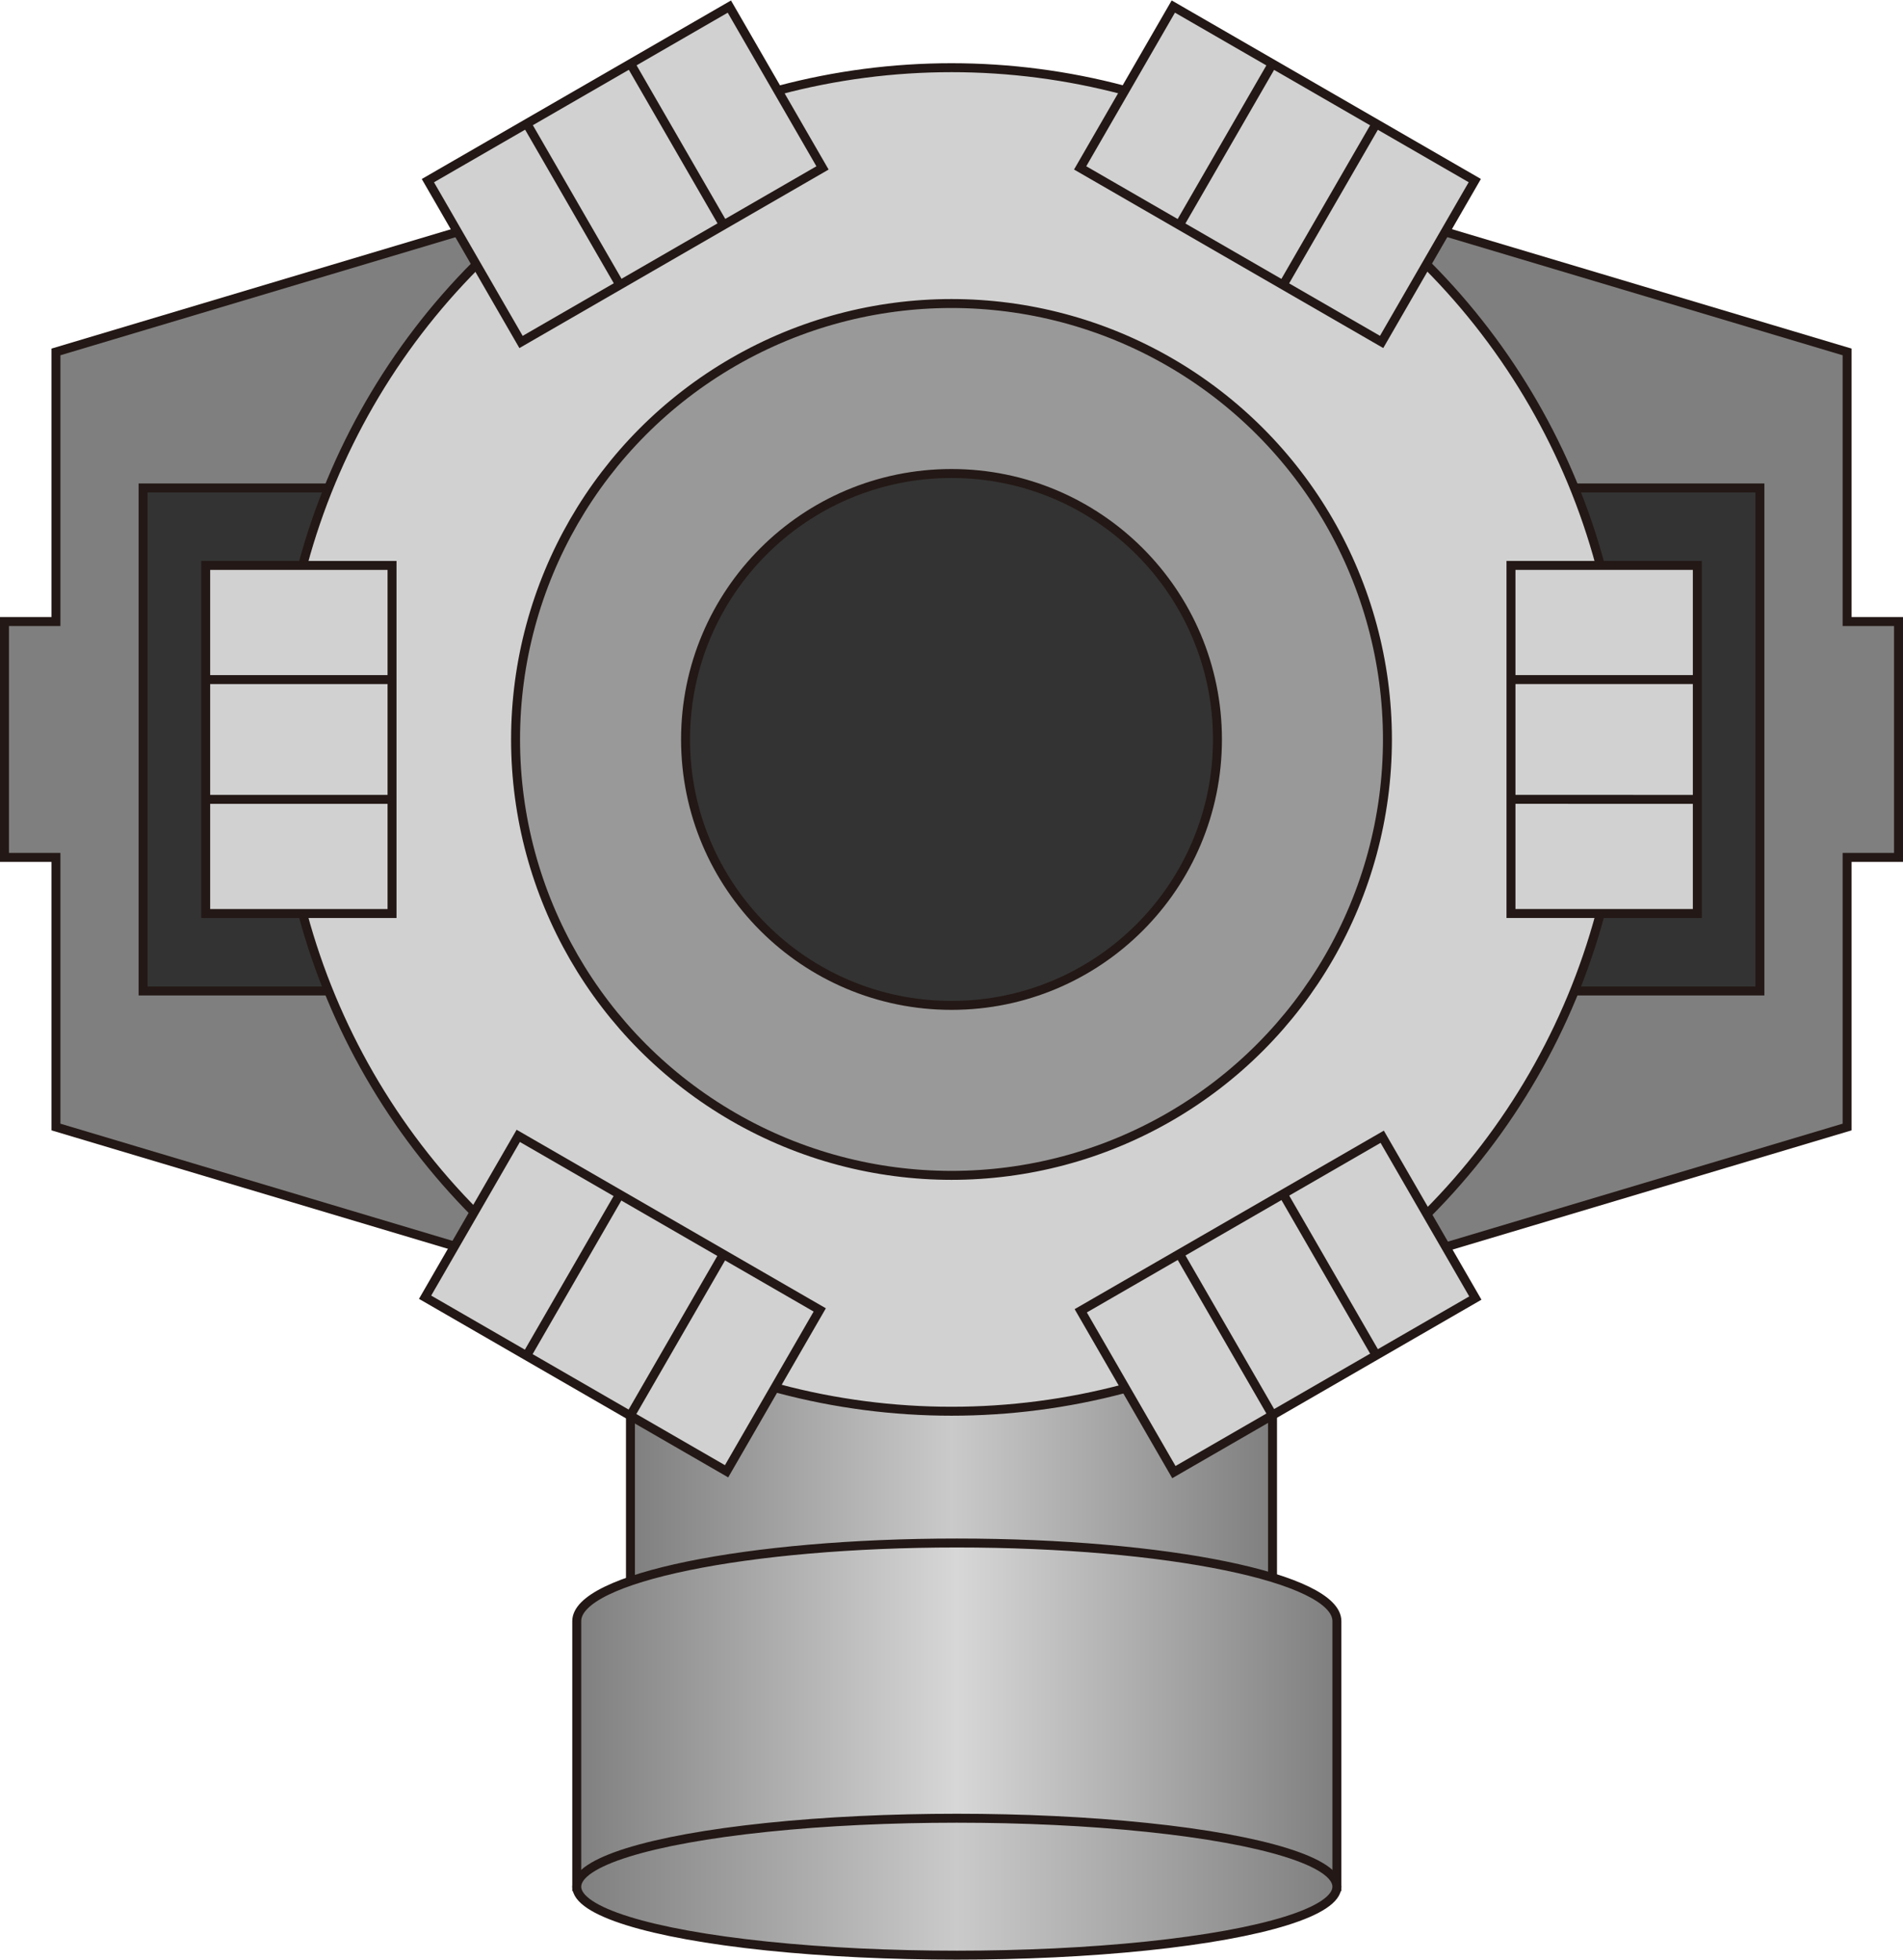 <?xml version="1.0" encoding="UTF-8" standalone="no"?>
<svg
   xmlns:dc="http://purl.org/dc/elements/1.1/"
   xmlns:cc="http://creativecommons.org/ns#"
   xmlns:rdf="http://www.w3.org/1999/02/22-rdf-syntax-ns#"
   xmlns:svg="http://www.w3.org/2000/svg"
   xmlns="http://www.w3.org/2000/svg"
   xmlns:sodipodi="http://sodipodi.sourceforge.net/DTD/sodipodi-0.dtd"
   xmlns:inkscape="http://www.inkscape.org/namespaces/inkscape"
   version="1.1"
   id="图层_1"
   x="0px"
   y="0px"
   width="106.334px"
   height="109.504px"
   viewBox="247.669 723.041 106.334 109.504"
   enable-background="new 247.669 723.041 106.334 109.504"
   xml:space="preserve"
   sodipodi:docname="水与污水处理-19.svg"><defs
   id="defs108" /><sodipodi:namedview
   pagecolor="#ffffff"
   bordercolor="#666666"
   borderopacity="1"
   objecttolerance="10"
   gridtolerance="10"
   guidetolerance="10"
   inkscape:pageopacity="0"
   inkscape:pageshadow="2"
   inkscape:window-width="640"
   inkscape:window-height="480"
   id="namedview106" />
<g
   id="g103">
	
		<linearGradient
   id="SVGID_1_"
   gradientUnits="userSpaceOnUse"
   x1="274.557"
   y1="377.501"
   x2="310.435"
   y2="377.501"
   gradientTransform="matrix(1 0 0 -1 8.34 1182.04)">
		<stop
   offset="0"
   style="stop-color:#7F7F7F"
   id="stop2" />
		<stop
   offset="0.5"
   style="stop-color:#CACACA"
   id="stop4" />
		<stop
   offset="1"
   style="stop-color:#7F7F7F"
   id="stop6" />
	</linearGradient>
	
		<rect
   x="282.897"
   y="797.617"
   fill="url(#SVGID_1_)"
   stroke="#231815"
   stroke-width="0.5"
   stroke-miterlimit="10"
   width="35.877"
   height="13.844"
   id="rect9" />
	<polygon
   fill="#7F7F7F"
   stroke="#231815"
   stroke-width="0.5"
   stroke-miterlimit="10"
   points="353.753,757.772 350.88,757.772    350.88,742.707 300.837,727.753 250.794,742.707 250.794,757.772 247.919,757.772 247.919,770.952 250.794,770.952    250.794,786.018 300.837,800.972 350.88,786.018 350.88,770.952 353.753,770.952  "
   id="polygon11" />
	
		<rect
   x="328.602"
   y="750.307"
   fill="#333333"
   stroke="#231815"
   stroke-width="0.5"
   stroke-miterlimit="10"
   width="17.405"
   height="28.109"
   id="rect13" />
	
		<rect
   x="255.665"
   y="750.307"
   fill="#333333"
   stroke="#231815"
   stroke-width="0.5"
   stroke-miterlimit="10"
   width="17.405"
   height="28.109"
   id="rect15" />
	<g
   id="g83">
		<circle
   fill="#D1D1D1"
   stroke="#231815"
   stroke-width="0.5"
   stroke-miterlimit="10"
   cx="300.836"
   cy="764.362"
   r="37.538"
   id="circle17" />
		<circle
   fill="#999999"
   stroke="#231815"
   stroke-width="0.5"
   stroke-miterlimit="10"
   cx="300.836"
   cy="764.361"
   r="24.359"
   id="circle19" />
		<circle
   fill="#333333"
   stroke="#231815"
   stroke-width="0.5"
   stroke-miterlimit="10"
   cx="300.836"
   cy="764.361"
   r="14.861"
   id="circle21" />
		<g
   id="g31">
			
				<rect
   x="272.876"
   y="727.548"
   transform="matrix(-0.866 0.5 -0.5 -0.866 893.713 1226.043)"
   fill="#D1D1D1"
   stroke="#231815"
   stroke-width="0.5"
   stroke-miterlimit="10"
   width="19.452"
   height="10.41"
   id="rect23" />
			<g
   id="g29">
				
					<line
   fill="none"
   stroke="#231815"
   stroke-width="0.5"
   stroke-miterlimit="10"
   x1="277.102"
   y1="729.945"
   x2="282.307"
   y2="738.961"
   id="line25" />
				
					<line
   fill="none"
   stroke="#231815"
   stroke-width="0.5"
   stroke-miterlimit="10"
   x1="282.897"
   y1="726.599"
   x2="288.103"
   y2="735.615"
   id="line27" />
			</g>
		</g>
		<g
   id="g41">
			
				<rect
   x="259.163"
   y="754.637"
   fill="#D1D1D1"
   stroke="#231815"
   stroke-width="0.5"
   stroke-miterlimit="10"
   width="10.412"
   height="19.452"
   id="rect33" />
			<g
   id="g39">
				
					<line
   fill="none"
   stroke="#231815"
   stroke-width="0.5"
   stroke-miterlimit="10"
   x1="259.163"
   y1="767.709"
   x2="269.574"
   y2="767.709"
   id="line35" />
				
					<line
   fill="none"
   stroke="#231815"
   stroke-width="0.5"
   stroke-miterlimit="10"
   x1="259.163"
   y1="761.016"
   x2="269.574"
   y2="761.016"
   id="line37" />
			</g>
		</g>
		<g
   id="g51">
			
				<rect
   x="272.827"
   y="790.717"
   transform="matrix(0.866 0.5 -0.5 0.866 435.718 -34.662)"
   fill="#D1D1D1"
   stroke="#231815"
   stroke-width="0.5"
   stroke-miterlimit="10"
   width="19.453"
   height="10.412"
   id="rect43" />
			<g
   id="g49">
				
					<line
   fill="none"
   stroke="#231815"
   stroke-width="0.5"
   stroke-miterlimit="10"
   x1="282.897"
   y1="802.127"
   x2="288.104"
   y2="793.11"
   id="line45" />
				
					<line
   fill="none"
   stroke="#231815"
   stroke-width="0.5"
   stroke-miterlimit="10"
   x1="277.102"
   y1="798.779"
   x2="282.308"
   y2="789.764"
   id="line47" />
			</g>
		</g>
		<g
   id="g61">
			
				<rect
   x="309.371"
   y="790.739"
   transform="matrix(0.866 -0.5 0.5 0.866 -355.227 266.193)"
   fill="#D1D1D1"
   stroke="#231815"
   stroke-width="0.5"
   stroke-miterlimit="10"
   width="19.451"
   height="10.409"
   id="rect53" />
			<g
   id="g59">
				
					<line
   fill="none"
   stroke="#231815"
   stroke-width="0.5"
   stroke-miterlimit="10"
   x1="324.572"
   y1="798.779"
   x2="319.367"
   y2="789.763"
   id="line55" />
				
					<line
   fill="none"
   stroke="#231815"
   stroke-width="0.5"
   stroke-miterlimit="10"
   x1="318.775"
   y1="802.125"
   x2="313.571"
   y2="793.109"
   id="line57" />
			</g>
		</g>
		<g
   id="g71">
			
				<rect
   x="332.098"
   y="754.636"
   fill="#D1D1D1"
   stroke="#231815"
   stroke-width="0.5"
   stroke-miterlimit="10"
   width="10.412"
   height="19.452"
   id="rect63" />
			<g
   id="g69">
				
					<line
   fill="none"
   stroke="#231815"
   stroke-width="0.5"
   stroke-miterlimit="10"
   x1="342.511"
   y1="761.015"
   x2="332.101"
   y2="761.015"
   id="line65" />
				
					<line
   fill="none"
   stroke="#231815"
   stroke-width="0.5"
   stroke-miterlimit="10"
   x1="342.51"
   y1="767.71"
   x2="332.101"
   y2="767.707"
   id="line67" />
			</g>
		</g>
		<g
   id="g81">
			
				<rect
   x="309.34"
   y="727.557"
   transform="matrix(-0.866 -0.5 0.5 -0.866 228.98 1526.883)"
   fill="#D1D1D1"
   stroke="#231815"
   stroke-width="0.5"
   stroke-miterlimit="10"
   width="19.452"
   height="10.411"
   id="rect73" />
			<g
   id="g79">
				
					<line
   fill="none"
   stroke="#231815"
   stroke-width="0.5"
   stroke-miterlimit="10"
   x1="318.774"
   y1="726.598"
   x2="313.569"
   y2="735.614"
   id="line75" />
				
					<line
   fill="none"
   stroke="#231815"
   stroke-width="0.5"
   stroke-miterlimit="10"
   x1="324.572"
   y1="729.945"
   x2="319.365"
   y2="738.96"
   id="line77" />
			</g>
		</g>
	</g>
	
		<linearGradient
   id="SVGID_2_"
   gradientUnits="userSpaceOnUse"
   x1="271.556"
   y1="363.174"
   x2="314.031"
   y2="363.174"
   gradientTransform="matrix(1 0 0 -1 8.34 1182.04)">
		<stop
   offset="0"
   style="stop-color:#7F7F7F"
   id="stop85" />
		<stop
   offset="0.5"
   style="stop-color:#D7D7D7"
   id="stop87" />
		<stop
   offset="1"
   style="stop-color:#7F7F7F"
   id="stop89" />
	</linearGradient>
	<path
   fill="url(#SVGID_2_)"
   stroke="#231815"
   stroke-width="0.5"
   stroke-miterlimit="10"
   d="M301.133,809.264   c-11.729,0-21.237,1.954-21.237,4.364v14.84h42.475v-14.84C322.37,811.218,312.86,809.264,301.133,809.264z"
   id="path92" />
	
		<linearGradient
   id="SVGID_3_"
   gradientUnits="userSpaceOnUse"
   x1="271.556"
   y1="353.571"
   x2="314.03"
   y2="353.571"
   gradientTransform="matrix(1 0 0 -1 8.34 1182.04)">
		<stop
   offset="0"
   style="stop-color:#7F7F7F"
   id="stop94" />
		<stop
   offset="0.5"
   style="stop-color:#CACACA"
   id="stop96" />
		<stop
   offset="1"
   style="stop-color:#7F7F7F"
   id="stop98" />
	</linearGradient>
	
		<ellipse
   fill="url(#SVGID_3_)"
   stroke="#231815"
   stroke-width="0.5"
   stroke-miterlimit="10"
   cx="301.133"
   cy="828.469"
   rx="21.237"
   ry="3.826"
   id="ellipse101" />
</g>
</svg>
